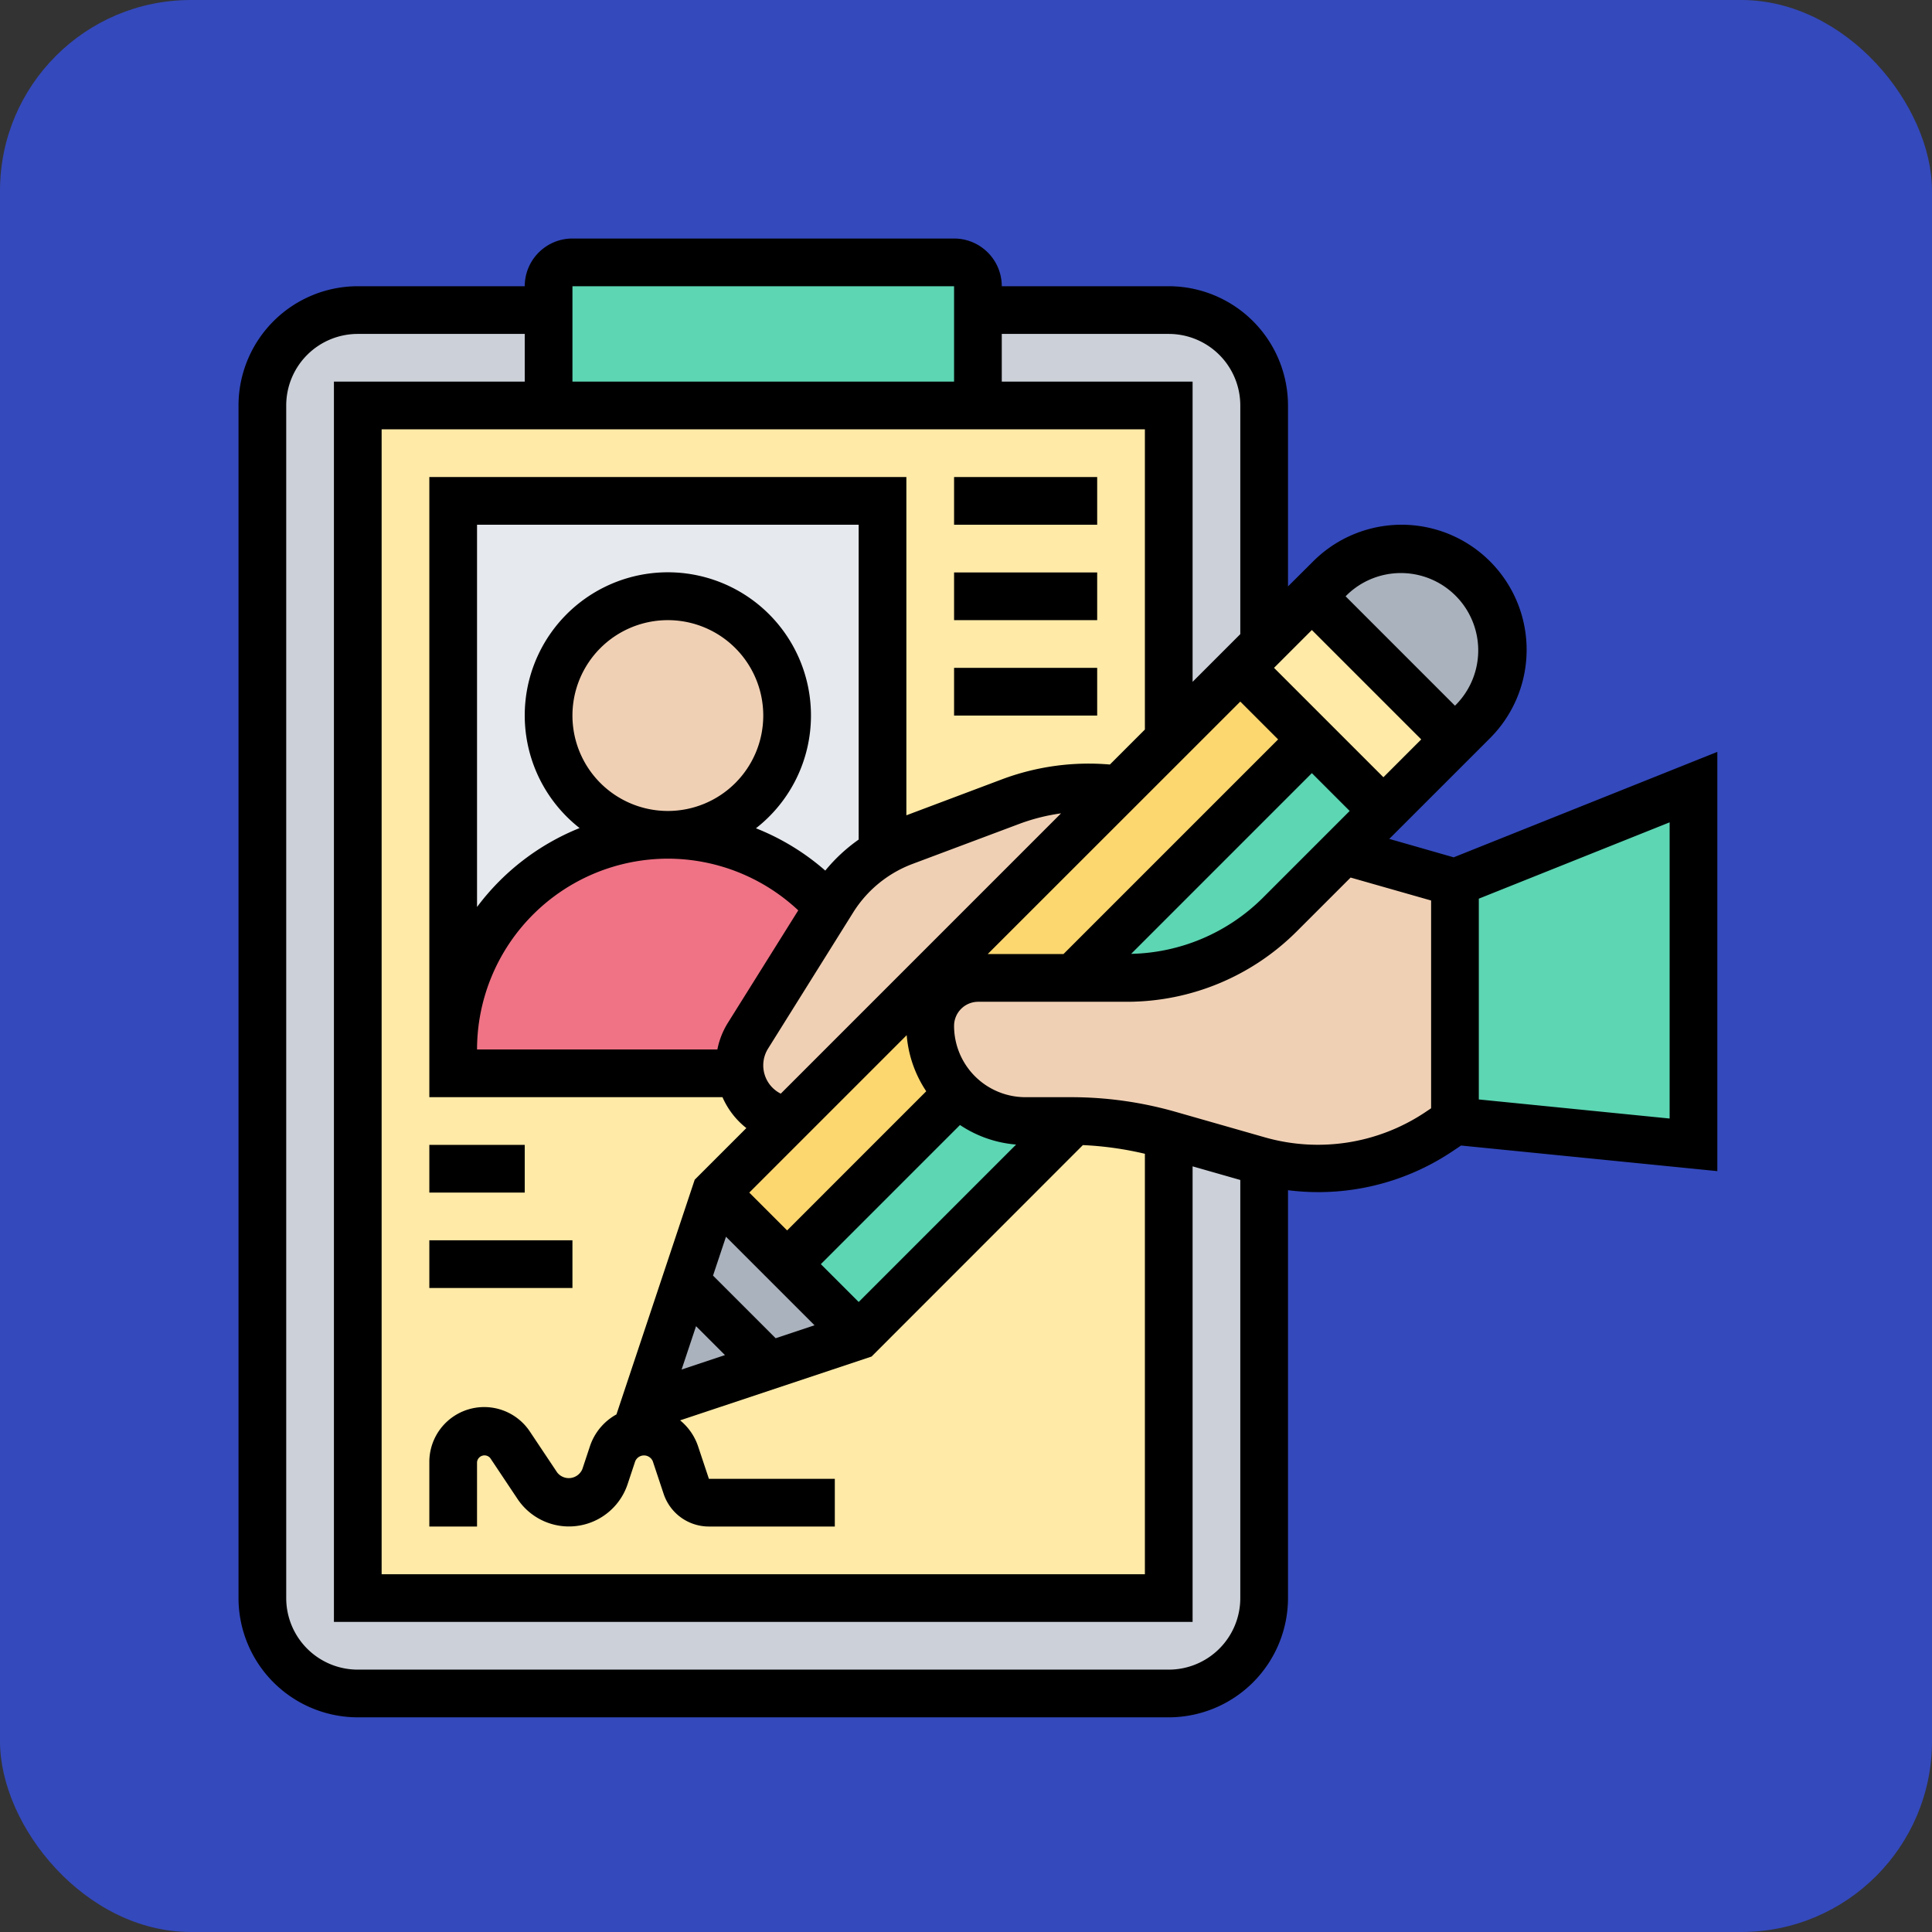 <svg xmlns="http://www.w3.org/2000/svg" width="81" height="81" viewBox="0 0 81 81">
  <rect x="0" y="0" width="81" height="81" fill="#333333" stroke="none"/>
  <g id="Grupo_1064229" data-name="Grupo 1064229" transform="translate(-760 -4049)">
    <g id="Grupo_1063926" data-name="Grupo 1063926" transform="translate(420 -2315)">
      <g id="Grupo_988068" data-name="Grupo 988068" transform="translate(136 3787)">
        <rect id="Rectángulo_35795" data-name="Rectángulo 35795" width="81" height="81" rx="8" transform="translate(204 2577)" fill="#3449bc"/>
      </g>
    </g>
    <g id="formulario-de-consentimiento-del-donante" transform="translate(769 4058)">
      <g id="Grupo_1064227" data-name="Grupo 1064227">
        <g id="Grupo_1064211" data-name="Grupo 1064211">
          <path id="Trazado_781858" data-name="Trazado 781858" d="M44,8V18l-1,1-3,3V8H32V4h8A4,4,0,0,1,44,8Z" fill="#ccd1d9"/>
        </g>
        <g id="Grupo_1064212" data-name="Grupo 1064212">
          <path id="Trazado_781859" data-name="Trazado 781859" d="M43.78,39.65l.22.06V58a4,4,0,0,1-4,4H6a4,4,0,0,1-4-4V8A4,4,0,0,1,6,4h8V8H6V58H40V38.58h.02Z" fill="#ccd1d9"/>
        </g>
        <g id="Grupo_1064213" data-name="Grupo 1064213">
          <path id="Trazado_781860" data-name="Trazado 781860" d="M32,4V8H14V3a1,1,0,0,1,1-1H31a1,1,0,0,1,1,1Z" fill="#5cd6b3"/>
        </g>
        <g id="Grupo_1064214" data-name="Grupo 1064214">
          <path id="Trazado_781861" data-name="Trazado 781861" d="M32,8H6V58H40V8Z" fill="#ffeaa7"/>
        </g>
        <g id="Grupo_1064215" data-name="Grupo 1064215">
          <path id="Trazado_781862" data-name="Trazado 781862" d="M28,12V26.71a6.061,6.061,0,0,0-2.08,2.01l-.19.31A8.964,8.964,0,0,0,19,26a5,5,0,1,0-5-5,5,5,0,0,0,5,5,9.014,9.014,0,0,0-9,9V12Z" fill="#e6e9ed"/>
        </g>
        <g id="Grupo_1064216" data-name="Grupo 1064216">
          <path id="Trazado_781863" data-name="Trazado 781863" d="M46,16l6,6-3,3-3-3-3-3,1-1Z" fill="#ffeaa7"/>
        </g>
        <g id="Grupo_1064217" data-name="Grupo 1064217">
          <path id="Trazado_781864" data-name="Trazado 781864" d="M54,18.24a4.246,4.246,0,0,1-1.24,3L52,22l-6-6,.76-.76a4.24,4.24,0,0,1,7.24,3Z" fill="#aab2bd"/>
        </g>
        <g id="Grupo_1064218" data-name="Grupo 1064218">
          <path id="Trazado_781865" data-name="Trazado 781865" d="M21,41l-3,9,9-3Z" fill="#aab2bd"/>
        </g>
        <g id="Grupo_1064219" data-name="Grupo 1064219">
          <path id="Trazado_781866" data-name="Trazado 781866" d="M33.99,38H36l-9,9-3-3,7.17-7.17A3.984,3.984,0,0,0,33.99,38Z" fill="#5cd6b3"/>
        </g>
        <g id="Grupo_1064220" data-name="Grupo 1064220">
          <path id="Trazado_781867" data-name="Trazado 781867" d="M49,25l-1.67,1.67-2.69,2.69A9.007,9.007,0,0,1,38.27,32H36L46,22Z" fill="#5cd6b3"/>
        </g>
        <g id="Grupo_1064221" data-name="Grupo 1064221">
          <path id="Trazado_781868" data-name="Trazado 781868" d="M17.944,29.379H49.057v4.243H17.944Z" transform="translate(-12.462 32.914) rotate(-45)" fill="#fcd770"/>
        </g>
        <g id="Grupo_1064222" data-name="Grupo 1064222">
          <path id="Trazado_781869" data-name="Trazado 781869" d="M22.02,36H10V35a9,9,0,0,1,15.73-5.97l-3.38,5.4A2.347,2.347,0,0,0,22,35.67c0,.11.01.22.02.33Z" fill="#ef7385"/>
        </g>
        <g id="Grupo_1064223" data-name="Grupo 1064223">
          <path id="Trazado_781870" data-name="Trazado 781870" d="M62,24V39L52,38V28Z" fill="#5cd6b3"/>
        </g>
        <g id="Grupo_1064224" data-name="Grupo 1064224">
          <path id="Trazado_781871" data-name="Trazado 781871" d="M52,28V38l-.72.48A9.051,9.051,0,0,1,46.27,40,9.175,9.175,0,0,1,44,39.71l-.22-.06-3.76-1.07H40A14.656,14.656,0,0,0,36,38H33.99A3.995,3.995,0,0,1,30,34.01,2.014,2.014,0,0,1,32.01,32h6.26a9.007,9.007,0,0,0,6.37-2.64l2.69-2.69Z" fill="#f0d0b4"/>
        </g>
        <g id="Grupo_1064225" data-name="Grupo 1064225">
          <path id="Trazado_781872" data-name="Trazado 781872" d="M33.42,24.59A9.321,9.321,0,0,1,36.69,24a10.16,10.16,0,0,1,1.23.08L30,32l-5.98,5.98a2.344,2.344,0,0,1-2-1.98c-.01-.11-.02-.22-.02-.33a2.347,2.347,0,0,1,.35-1.24l3.38-5.4.19-.31A6.061,6.061,0,0,1,28,26.71a7.363,7.363,0,0,1,.9-.42Z" fill="#f0d0b4"/>
        </g>
        <g id="Grupo_1064226" data-name="Grupo 1064226">
          <circle id="Elipse_5076" data-name="Elipse 5076" cx="5" cy="5" r="5" transform="translate(14 16)" fill="#f0d0b4"/>
        </g>
      </g>
      <g id="Grupo_1064228" data-name="Grupo 1064228">
        <path id="Trazado_781873" data-name="Trazado 781873" d="M51.946,26.944l-2.7-.773,4.224-4.223a5.242,5.242,0,0,0-7.415-7.412L45,15.586V8a5.006,5.006,0,0,0-5-5H33a2,2,0,0,0-2-2H15a2,2,0,0,0-2,2H6A5.006,5.006,0,0,0,1,8V58a5.006,5.006,0,0,0,5,5H40a5.006,5.006,0,0,0,5-5V40.9a10.1,10.1,0,0,0,6.83-1.588l.427-.285L63,40.1V22.523Zm-4.48-10.995a3.243,3.243,0,0,1,4.585,4.587l-.051.05L47.415,16ZM46,17.414,50.586,22,49,23.586,44.414,19ZM47.586,25l-3.655,3.655a8.065,8.065,0,0,1-5.507,2.336L46,23.414Zm-3-3-9,9L32.41,31,43,20.414ZM24,42.586,22.414,41l6.6-6.6a4.951,4.951,0,0,0,.819,2.352Zm7.248-4.42a4.942,4.942,0,0,0,2.353.82l-6.6,6.6L25.414,44ZM20.894,44.48l.543-1.629,3.712,3.712-1.629.543Zm.5,3.333-1.818.606.606-1.818ZM25,21a6,6,0,1,0-9.7,4.717A10.038,10.038,0,0,0,11,29.026V13H27V26.2a7.027,7.027,0,0,0-1.4,1.3,10,10,0,0,0-2.907-1.774A5.987,5.987,0,0,0,25,21Zm-6,4a4,4,0,1,1,4-4A4,4,0,0,1,19,25Zm0,2a8.007,8.007,0,0,1,5.467,2.167L21.506,33.9a3.322,3.322,0,0,0-.43,1.1H11a8.009,8.009,0,0,1,8-8Zm4.734,9.852a1.326,1.326,0,0,1-.532-1.89l3.569-5.709a5.017,5.017,0,0,1,2.483-2.031l4.512-1.692a8.244,8.244,0,0,1,1.719-.43ZM33,5h7a3,3,0,0,1,3,3v9.586l-2,2V7H33ZM15,3H31V7H15ZM39,9V21.586l-1.467,1.467a10.361,10.361,0,0,0-4.47.6L29,25.182V11H9V37H21.291a3.359,3.359,0,0,0,1,1.295L20.126,40.46,16.845,50.3a2.382,2.382,0,0,0-1.11,1.33l-.319.962a.618.618,0,0,1-1.056.142l-1.141-1.71A2.3,2.3,0,0,0,9,52.3V55h2V52.3a.314.314,0,0,1,.555-.168l1.141,1.71a2.592,2.592,0,0,0,4.617-.618l.319-.961a.4.4,0,0,1,.736,0l.455,1.367A2,2,0,0,0,20.721,55H26V53H20.721l-.456-1.369a2.379,2.379,0,0,0-.751-1.082l8.026-2.675L36.4,39.009a13.947,13.947,0,0,1,2.6.364V57H7V9Zm4,49a3,3,0,0,1-3,3H6a3,3,0,0,1-3-3V8A3,3,0,0,1,6,5h7V7H5V59H41V39.9l2,.571Zm8-20.535-.279.187a8.1,8.1,0,0,1-6.662,1.04l-3.766-1.076A15.961,15.961,0,0,0,35.9,37H33.988A2.992,2.992,0,0,1,31,34.011,1.011,1.011,0,0,1,32.011,33L38.27,33a10.073,10.073,0,0,0,7.075-2.929l2.28-2.279L51,28.754Zm10,.43-8-.8V28.677l8-3.2Z"/>
        <path id="Trazado_781874" data-name="Trazado 781874" d="M31,11h6v2H31Z"/>
        <path id="Trazado_781875" data-name="Trazado 781875" d="M31,15h6v2H31Z"/>
        <path id="Trazado_781876" data-name="Trazado 781876" d="M31,19h6v2H31Z"/>
        <path id="Trazado_781877" data-name="Trazado 781877" d="M9,39h4v2H9Z"/>
        <path id="Trazado_781878" data-name="Trazado 781878" d="M9,43h6v2H9Z"/>
      </g>
    </g>
  </g>
</svg>
